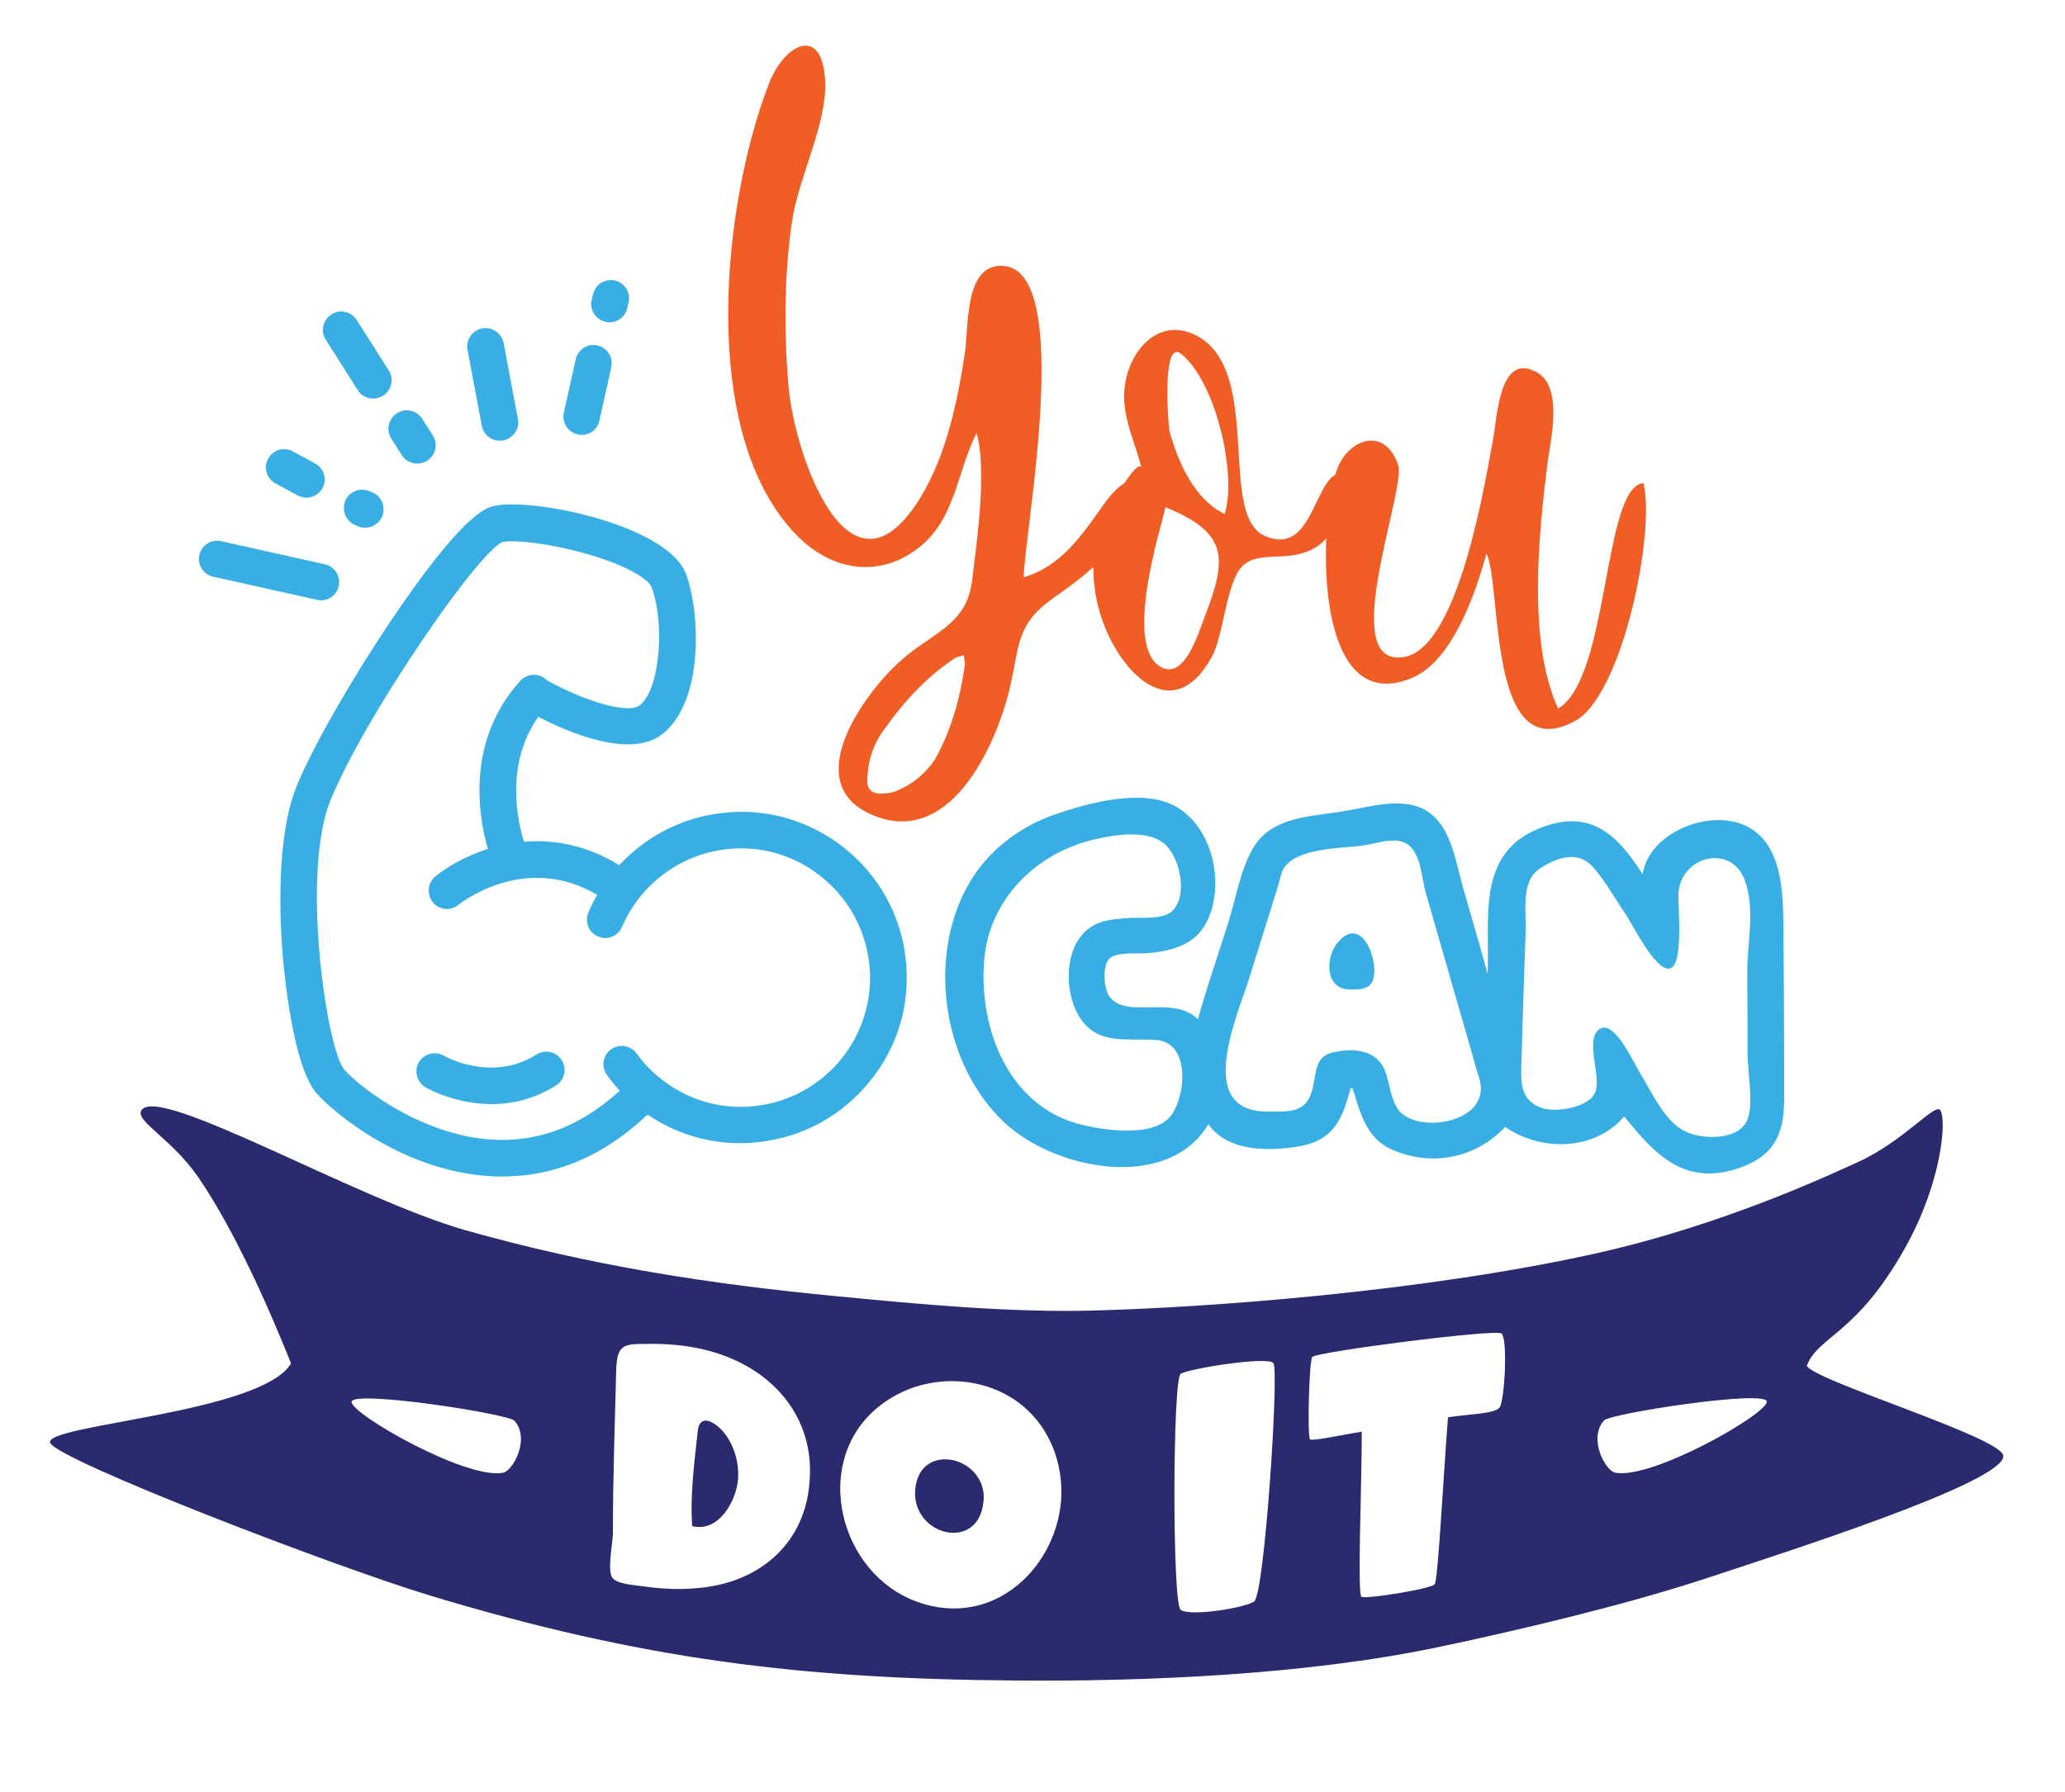<?xml version="1.0" encoding="utf-8"?>
<!-- I used PhotoShop to generate this-->
<svg version="1.1" id="Layer_1"
   data-name="yes-you-can"
   xmlns="http://www.w3.org/2000/svg"
   xmlns:xlink="http://www.w3.org/1999/xlink" x="0px" y="0px"
	viewBox="0 0 750 651" enable-background="new 0 0 750 651" xml:space="preserve">
<g id="XMLID_3719_">
	<path id="XMLID_1301_" fill="#F15E25" d="M596.9,175.5c-14.8,1.2-12.3,70.9-31,81.9c-11.1-24.2-7.1-63.1-3.9-88.8
		c0.3-2.4,0.9-5.6,1.4-9.1c1.3-9.2,1.8-20.4-5.3-24.3c-13.7-7.5-14.3,16.5-15.9,24.9c-2.8,14.4-12.3,75.5-32.4,78.6
		c-24.6,3.9,1.1-61-2-69.8c-5-14.4-18.1-9.1-22,1.1c-0.3,0.7-0.5,1.5-0.8,2.4c-8,4.7-9.2,29.4-25.6,22.3c-4.6-2-6.8-7.2-8-14
		c-3.2-18.6,0.9-49.2-16.5-58.6c-12.8-6.9-23,3.3-25.8,15c-2.9,12,2.6,21.5,5.5,32.9c-0.5-2.1-3.2,1-6.3,5.6c-2.1,1.2-4.8,3.9-7.7,8
		c-7.7,10.9-15.3,22.2-28.8,26.1c0.3-16.5,18.5-111.4-7.4-113.1c-14.3-1-12.5,22-14,31.9c-2.6,17.1-6.6,36.3-15.6,51.4
		c-26.2,44-46.3-14.9-48.4-39.5c-1.7-19.6-1.6-40.7,1.3-60.2c2.3-15.6,12.6-35,12-50.4c-0.8-21-14.8-14-20.4,0.5
		c-16.9,43.6-26,127.3,10.1,164.2c11.8,12.1,28.4,15.8,42.9,5.5c14.8-10.4,15-28.2,22.4-42.7c3.8,13.8,0.2,38.3-1.6,53.3
		c-2,17.2-15.2,19.1-27.6,30.9c-12.5,11.9-34.2,42.5-9.9,54c29,13.7,46.1-24.4,51.1-45.3c3.8-16.1,2.1-23.4,16.5-33.4
		c4.9-3.4,9.6-6.9,13.9-10.8c0,6.3,0.9,12.4,3,18.6c6.4,19.2,25.5,39.9,39.9,14.3c4.5-8,5.3-27.3,11.2-33.2c6.6-6.6,18.8,0,28.9-8.5
		c0.4-0.3,0.9-0.9,1.6-1.6c-1.2,27.3,5,61.8,31.3,50.6c14.6-6.2,23-30.9,26.9-45.2c5.7,12.7,0.3,78.1,32,61
		C589.2,252.9,601.3,193.6,596.9,175.5z M339.7,275.7c-3.5,5.2-8,9-13.4,11.3c-1.7,0.9-3.9,1.3-6.5,1.3c-3.5,0-5.1-1.9-4.8-5.6
		c0.3-6.9,2.5-13,6.5-18.2c7.8-11,16.3-19.5,25.6-25.6l3-0.9c0.2,1.8,0.3,2.8,0.4,3C348.7,254.4,345.1,265.9,339.7,275.7z
		 M437.6,223.9c-2.2,5.8-7.1,22.2-15.2,18.8c-6.8-2.9-7.6-13.6-6.3-25.1c1.8-15.9,7.6-33.2,7.1-33.4
		C445.7,193.5,446,202.2,437.6,223.9z M446,179.8c-0.2,2.6-0.6,5-1.2,6.9c-11.1-5.3-17.1-19.1-20.1-30.3c-0.3-1.3-2.9-33.5,4.2-27.9
		C439.9,137.3,447.1,163.5,446,179.8z"/>
	<g id="XMLID_1289_">
		<path id="XMLID_1291_" fill="#38AFE4" d="M499.1,351.4c-0.6-7.8-6.2-17.7-13.4-8.8c-4.2,5.1-4.6,16.3,3.9,16.8
			c5.3,0.3,9.2-0.1,9.5-5.8C499.2,352.9,499.2,352.1,499.1,351.4z"/>
		<path id="XMLID_1297_" fill="#38AFE4" d="M647.9,359.1c-0.1-7.9-0.1-15.9-0.2-23.8c-0.1-12.2-0.8-29-13.4-35.2
			c-13.2-6.5-35.4,2.2-37.7,17.5c-9.6-15.1-19.6-24.2-38.2-16.4c-22.1,9.3-17.3,32.3-18.1,52.6c-2.9-10.6-6-21.1-9-31.6
			c-3.3-11.6-4.9-27.2-19.2-29.9c-8.1-1.5-17.3,1.4-25.3,2.6c-11,1.7-24.6,2-31.2,12.4c-5.1,8.1-6.8,19.6-9.7,28.5
			c-3.6,11.5-7.7,23-10.8,34.5c-9-9-25.7,0.1-32.1-8.2c-2.1-2.7-2.7-11-0.2-13.7c2.5-2.7,10.4-1.9,13.7-2.1
			c13.2-1.1,21.6-5.2,24.3-19c2.4-12.4-2.4-28.3-14.3-34.6c-11.8-6.2-30.8-1.1-42.6,2.9c-14,4.7-26,14-33,27.2
			c-14.1,26.6-8.1,64.4,13.9,85c18.3,17.2,59.3,25.3,74.1,0.6c7,10.1,22.1,9.9,33.1,8c12.6-2.2,15.6-10.1,18.5-21
			c-0.1-0.1,0.9,0,0.8,0.1c2.7,8.7,5,18.1,14.2,22.1c14.7,6.5,30.6,3,41.2-8.2c12.8,8.9,32.3,8.9,43.2-3.8
			c10.9,13.4,21.4,25.2,40.9,19c13.2-4.2,17.2-12.2,17.2-25.1C648,386.1,648,372.6,647.9,359.1z M429.1,395.3
			c-0.6,3.5-1.8,6.9-3.3,9.3c-5.7,8.7-23.2,6.2-32.1,4.2c-27.3-6.1-38.5-35.2-36.2-60.6c2-21.3,18.3-37.7,38.6-42.9
			c8-2,21.7-4.6,27.9,2.3c4.7,5.3,7.4,17.9,1.7,23.4c-3.3,3.2-11.7,2.2-15.9,2.5c-5.4,0.4-10.8,0.7-15.1,4.4
			c-8.1,6.9-8.1,21.9-3.2,30.6c6.5,11.6,17.4,8.5,28.4,9.3C428.3,378.4,430.3,387.3,429.1,395.3z M536.9,399.7
			c-0.1,0.1-0.1,0.3-0.2,0.4c-4.2,8.3-21.5,10.5-28.1,3.9c-3.4-3.4-3.9-10.8-5.6-15.1c-3-7.5-11.5-8.4-19.2-6.5
			c-6.3,1.5-5.7,7.6-7.1,13.2c-2.1,8.7-8.2,8.3-16.6,8.2c-26.5-0.1-10.5-35.2-6.4-48.4c3.5-11.2,7-22.4,10.5-33.6
			c0.6-1.9,1-4.5,1.9-6.1c4.6-7.9,21.3-7.4,29.4-8.6c6.7-1.1,14.2-4.4,18.3,2.5c2.5,4.3,2.7,9.9,4,14.6c3.5,12.1,6.9,24.1,10.4,36.2
			c2.7,9.4,5.5,18.9,8.1,28.3C537.6,392.4,538.7,395.8,536.9,399.7z M635.5,394.3c0.4,5.1,0.4,10.2-1.2,13.2
			c-3.6,6.9-16.2,6.4-22.1,3.6c-7.6-3.6-12.1-14.1-16.4-21c-2.2-3.4-9.6-20.4-15.1-16.1c-5.2,4.1,1.3,17.6-1.5,23.2
			c-2.5,5.1-13.9,7-18.9,5.4c-8.6-2.7-7.9-10.1-7.7-17.3c0.4-15.6,1-31.1,1.5-46.7c0.3-7.7-1.9-18.4,5.2-23.1
			c6.3-4.1,13.8-6.6,19.2-0.6c4.6,5.2,8.3,12,12.3,17.8c2.2,3.3,10.1,19.4,15.3,19.2c5.6-0.2,3.3-22.6,3.5-27.1
			c0.5-13.5,18.8-18.6,24-5.3c4.1,10.7,0.9,23,1,34c0.1,9.7,0.1,19.4,0.1,29.1C634.7,385.4,635.2,389.8,635.5,394.3z"/>
	</g>
	<g id="XMLID_1286_">
		<path id="XMLID_1308_" fill="#38AFE4" d="M328.6,345.7c-2.5-15.9-11.1-29.8-24.1-39.3c-13-9.4-28.9-13.3-44.8-10.7
			c-13.5,2.1-25.6,8.7-34.8,18.6c-12-7.4-23.9-9.4-34.6-8.5c-2.2-7-7.1-27.9,5.2-45.4c10.6,5.5,33.6,15.6,45.3,6.1
			c15.1-12.2,13.4-44.7,8.3-58.1c-6.8-17.7-55.7-27.7-69.6-24.6c-2.8,0.6-11.2,2.5-38,42.4c-14.7,22-28.3,45.9-33.8,59.5
			c-7.6,18.7-6,49.4-5,61.7c0.6,6.6,3.7,39.8,12.2,49.7c5.3,6.2,32,29.5,65.8,30.3c0.6,0,1.1,0,1.7,0c19.4,0,37.1-7.6,52.8-22.5
			c10.1,6.9,21.7,10.4,33.7,10.4c3.2,0,6.4-0.3,9.6-0.8c15.9-2.5,29.8-11.1,39.3-24.1C327.3,377.5,331.1,361.6,328.6,345.7z
			 M307.1,382.7c-7.4,10.1-18.2,16.8-30.6,18.8c-12.4,2-24.8-1-34.9-8.4c-4-2.9-7.5-6.4-10.4-10.4c-2.2-3-6.3-3.6-9.3-1.5
			c-3,2.2-3.6,6.3-1.5,9.3c1.4,2,3,3.9,4.7,5.7c-13.3,12.2-28,18.3-44.1,17.9c-26.5-0.6-50.3-19-56-25.6c-6.3-7.4-15.8-71-5-97.7
			c12-29.7,53.3-90,62.5-93.9c4.4-0.9,17,0.5,30.2,4.2c15.9,4.5,23,9.7,23.9,12.1c4.8,12.5,3.4,36.8-4.2,43
			c-4.3,3.5-21-1.9-33.8-9.1c-0.1-0.1-0.1-0.1-0.2-0.2c-2.7-2.5-6.9-2.3-9.4,0.4c-20.2,22.2-15,50.1-11.8,61.1
			c-8.2,2.6-14.8,6.5-19.1,10c-2.8,2.3-3.2,6.5-0.9,9.4c1.3,1.6,3.2,2.4,5.1,2.4c1.5,0,3-0.5,4.2-1.5c0.2-0.2,24-19.3,50.4-3.6
			c-1.2,2.1-2.3,4.2-3.2,6.4c-1.4,3.4,0.1,7.3,3.5,8.7c3.4,1.5,7.3-0.1,8.7-3.5c1.4-3.2,3.1-6.2,5.2-9.1
			c7.4-10.1,18.2-16.8,30.6-18.8c12.4-2,24.8,1,34.9,8.4c10.1,7.4,16.8,18.2,18.8,30.6C317.4,360.1,314.4,372.5,307.1,382.7z"/>
		<path id="XMLID_1309_" fill="#38AFE4" d="M194.8,383.1c-16,10.2-33,0.8-33.6,0.4c-3.2-1.8-7.2-0.7-9.1,2.4
			c-1.8,3.2-0.7,7.2,2.4,9.1c0.6,0.4,10.8,6.1,24.1,6.1c7.2,0,15.3-1.7,23.4-6.8c3.1-2,4-6.1,2-9.2C202,382,197.9,381.1,194.8,383.1
			z"/>
	</g>
	<g id="XMLID_2908_">
		<path id="XMLID_3000_" fill="#38AFE4" d="M151.5,168.4c-2.2,0-4.4-1.1-5.6-3.1l-3.8-6c-2-3.1-1-7.2,2.1-9.2c3.1-2,7.2-1,9.2,2.1
			l3.8,6c2,3.1,1,7.2-2.1,9.2C153.9,168.1,152.7,168.4,151.5,168.4z"/>
		<path id="XMLID_2987_" fill="#38AFE4" d="M135.5,144.8c-2.2,0-4.4-1.1-5.6-3.1l-11.6-18.3c-2-3.1-1-7.2,2.1-9.2
			c3.1-2,7.2-1,9.2,2.1l11.6,18.3c2,3.1,1,7.2-2.1,9.2C137.9,144.4,136.7,144.8,135.5,144.8z"/>
		<path id="XMLID_2235_" fill="#38AFE4" d="M221.4,117.1c-0.5,0-1-0.1-1.5-0.2c-3.6-0.8-5.8-4.4-5-7.9l0.5-2.1
			c0.8-3.6,4.4-5.8,7.9-5c3.6,0.8,5.8,4.4,5,7.9l-0.5,2.1C227.2,114.9,224.5,117.1,221.4,117.1z"/>
		<path id="XMLID_2980_" fill="#38AFE4" d="M211.3,158c-0.5,0-1-0.1-1.5-0.2c-3.6-0.8-5.8-4.4-5-7.9l4.3-19.4c0.8-3.6,4.4-5.8,7.9-5
			c3.6,0.8,5.8,4.4,5,7.9l-4.3,19.4C217.1,155.9,214.3,158,211.3,158z"/>
		<path id="XMLID_2969_" fill="#38AFE4" d="M116.6,218.1c-0.5,0-1-0.1-1.5-0.2l-37.7-8.4c-3.6-0.8-5.8-4.4-5-7.9
			c0.8-3.6,4.4-5.8,7.9-5l37.7,8.4c3.6,0.8,5.8,4.4,5,7.9C122.4,216,119.6,218.1,116.6,218.1z"/>
		<path id="XMLID_2966_" fill="#38AFE4" d="M111.3,180.8c-1.1,0-2.2-0.3-3.2-0.8l-8.1-4.4c-3.2-1.8-4.4-5.8-2.6-9
			c1.8-3.2,5.8-4.4,9-2.6l8.1,4.4c3.2,1.8,4.4,5.8,2.6,9C115.9,179.5,113.6,180.8,111.3,180.8z"/>
		<path id="XMLID_2964_" fill="#38AFE4" d="M132.6,191.7c-1,0-2.1-0.2-3-0.7l-1.1-0.5c-3.3-1.7-4.5-5.7-2.9-9c1.7-3.3,5.7-4.5,9-2.9
			l1.1,0.5c3.3,1.7,4.5,5.7,2.9,9C137.3,190.4,135,191.7,132.6,191.7z"/>
		<path id="XMLID_2839_" fill="#38AFE4" d="M181.5,160.1c-3.1,0-5.9-2.2-6.5-5.4l-5.2-27.6c-0.7-3.6,1.7-7.1,5.3-7.8
			c3.6-0.7,7.1,1.7,7.8,5.3l5.2,27.6c0.7,3.6-1.7,7.1-5.3,7.8C182.4,160,181.9,160.1,181.5,160.1z"/>
	</g>
	<g id="XMLID_1304_">
		<path id="XMLID_1305_" fill="#2A2B6F" d="M332.4,541.1c-1.4,16.8,23.1,23,24.8,4.3c0-0.5,0.1-0.9,0.1-1.4
			C357.3,528.8,333.9,523.7,332.4,541.1z"/>
		<path id="XMLID_1334_" fill="#2A2B6F" d="M656.2,496.2c4.2-11,18-11.1,35.8-43c13.2-23.6,15.1-46.2,12.7-49.9
			c-1.8-2.8-13.4,11.4-30,18.9c-8.3,3.7-47.9,22.7-95.8,33.3c-63,13.9-140.5,19.5-181.9,20.6c-30.1,0.8-63-2.3-93-5.2
			c-46.2-4.4-89.4-11.1-135-24c-39.7-11.3-111.3-53-117.6-43.6c-2.6,3.9,10.8,10.1,20.7,24.5c14,20.4,27.3,51.6,33.6,67.5
			c-10.8,18.3-91.3,22.3-87.4,29c3.9,6.6,102.5,44.6,137.8,55.3c76.7,23.2,134.5,30.3,212.6,30.9c47.9,0.4,105.5-2.1,153-12
			c28.8-6,68.3-15.4,96.7-24.7c29-9.6,109.6-35.2,109.2-44.9C727.4,522.3,659.7,501.9,656.2,496.2z M182.8,535
			c-13.3,2.7-55.1-21.2-55.1-25.7c0-4.5,56.8,4.3,59.1,6.8C192.7,522.6,186.3,534.3,182.8,535z M293.4,543.3
			c-3.1,17.2-15.7,28.8-32.6,32.5c-8.8,1.9-18.1,1.8-27,0.5c-3.2-0.5-9.8-0.7-11.5-3.3c-1.7-2.5,0.2-12.5,0.3-15.7
			c0-19.9,0.7-39.8,1.2-59.7c0.3-10.1,3.5-9.3,13-9.4c6.4,0,12.8,0.6,19,2.1c22.2,5.3,38,21.4,38.4,43.2
			C294.2,536.6,294,539.9,293.4,543.3z M333.1,581.9c-28.2-10.2-38.4-50.1-14.8-70.2c19-16.2,50.1-12.5,62.2,10.1
			c3.6,6.7,5.1,13.9,5,20.9C384.9,568.5,361.3,592.1,333.1,581.9z M455.5,581.8c-3.9,2.5-23.7,5.5-26.7,3c-3.1-2.5-2.9-83.8,0-85.7
			c2.9-1.9,31.6-6.5,33.7-3.9C464.6,497.7,459.3,579.2,455.5,581.8z M544.6,511.4c-1.9,2.3-12.5,2.4-18.7,3.5
			c-1.6,20.2-3.6,58.9-4.8,60.6c-1.1,1.7-25,5.5-26.6,4.6c-1.6-0.9,0.1-40,0.1-60c-6.3,1-17.8,3.5-18.8,2.8
			c-1-0.7-0.4-28.1,0.8-29.9c1.2-1.9,66.3-10.2,68.7-8.6S546.5,509.1,544.6,511.4z M586.6,535c-3.5-0.7-9.9-12.4-4-19
			c2.2-2.5,59.1-11.3,59.1-6.8C641.7,513.8,599.9,537.6,586.6,535z"/>
		<path id="XMLID_1341_" fill="#2A2B6F" d="M253.4,520c-1.2,11.3-2.8,23.1-2,34.4c9.9,2.5,16.3-9.7,16.7-17.6c0-0.6,0-1.2,0-1.8
			c-0.1-4.8-1.6-9.6-4.4-13.6C260.7,517.2,254.2,512.6,253.4,520z"/>
	</g>
</g>
</svg>
